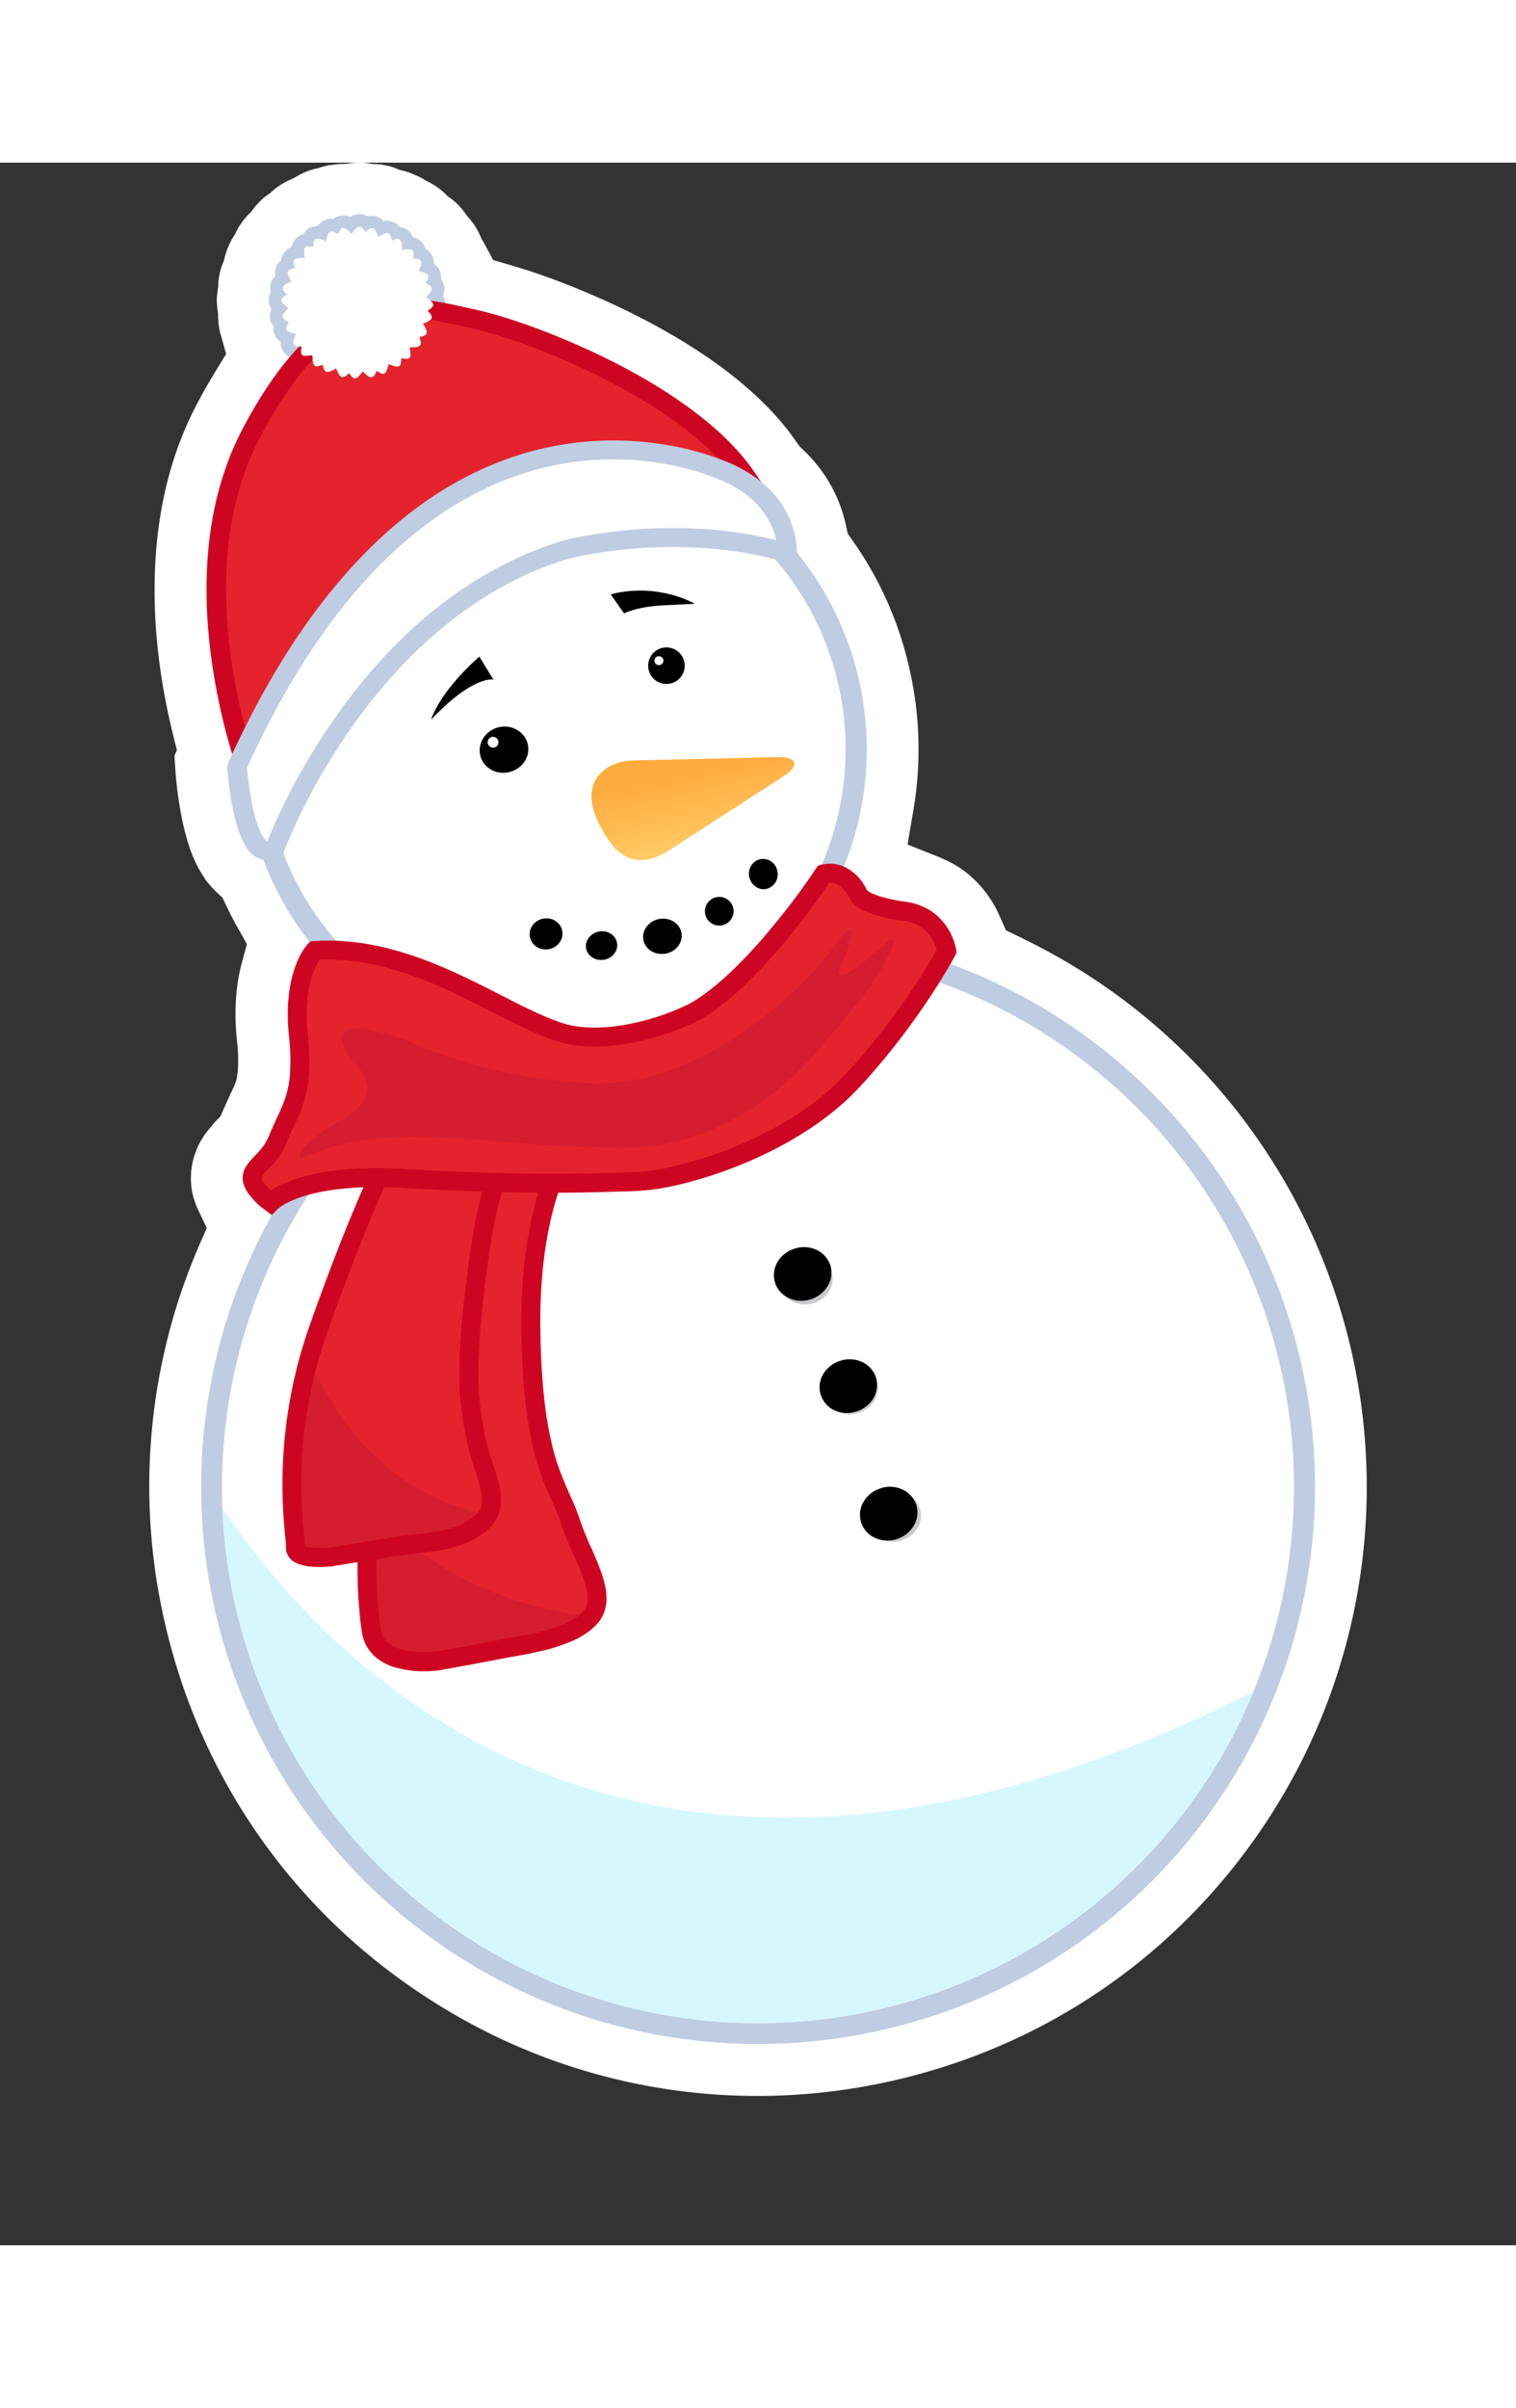 <svg xmlns="http://www.w3.org/2000/svg" width="680.1" height="1079.7" viewBox="-83.423 0.299 846.831 1162.777" style=""><rect x="-83.423" y="0.299" width="846.831" height="1162.777" fill="#333333" stroke="none"/><g><defs><linearGradient id="a" x1="5761.85" y1="4136.89" x2="5763.03" y2="4136.89" gradientTransform="matrix(-10.61 -46.78 -46.78 10.61 254980 226043.4)" gradientUnits="userSpaceOnUse"><stop offset="0" stop-color="#ffd975"></stop><stop offset=".58" stop-color="#ffbc53"></stop><stop offset="1" stop-color="#ffab3f"></stop></linearGradient></defs><g data-name="Layer 2"><path d="M339.3 1079.7a337.5 337.5 0 0 1-180.5-52.5C81.9 978.8 28.6 903.4 8.5 814.8a338.3 338.3 0 0 1 19.2-209.7l4.4-10-4.7-9.8a46.2 46.2 0 0 1-3.2-9 41.4 41.4 0 0 1 2.7-26.1v-.2a46.4 46.4 0 0 1 8.3-12.2v-.2l1.6-1.8 2.9-3 1.7-3.9 3.1-6.8.4-1c1-2.1 1.9-3.9 2.6-5.5l.6-1.6.7-2 .3-2.2a30.9 30.9 0 0 0 .4-3.5A93.1 93.1 0 0 0 49 491c-1.8-16.5-.8-31.5 2.9-44.8l2.6-9.6-4.9-8.7c-2.4-4.2-4.7-8.7-6.8-13.1l-2-4.2-3.4-3.1a63.7 63.7 0 0 1-6.3-7.2v-.2a61.9 61.9 0 0 1-4.8-8.1 74.1 74.1 0 0 1-4-9.8c-1.2-3.7-2.3-7.6-3.3-12a204.5 204.5 0 0 1-3.5-20.6c-.5-4.6-.8-8-.9-9.2l-.6-9 1.4-3-2-8.1c-.6-2.4-1.2-4.8-1.7-7.1-6.4-28-9.3-55.2-8.7-80.8.8-35.9 8.5-68.3 22.9-96 3.7-7.2 7.6-14 11.4-20.1l5.6-9.2L40 96.8a23.7 23.7 0 0 1-.9-3.6 50.8 50.8 0 0 1-.7-6.7v-1.7l-.2-1.7a40.1 40.1 0 0 1-.5-6.9 49.5 49.5 0 0 1 .6-5.4l.2-1.4V68a30.7 30.7 0 0 1 .7-5.3 36 36 0 0 1 2-6.6l.6-1.6.4-1.7a38.7 38.7 0 0 1 2.3-6.5 42.3 42.3 0 0 1 2.5-4.7l.8-1.2.6-1.2a30.4 30.4 0 0 1 2.7-4.7 36.9 36.9 0 0 1 4.3-5.3l1.3-1.2 1-1.4a38 38 0 0 1 4.6-5.2 27.2 27.2 0 0 1 4.2-3.4l1.1-.8 1-.9a34.6 34.6 0 0 1 4.4-3.4 43 43 0 0 1 6-3.2l1.6-.7 1.5-.9a43.2 43.2 0 0 1 6.1-3 41.3 41.3 0 0 1 5-1.5l1.4-.3 1.4-.5 4.1-1.1h1.2a40.2 40.2 0 0 1 6.8-.7h1.8l1.7-.3a36.4 36.4 0 0 1 5.7-.4h1.1a30.7 30.7 0 0 1 5.3.6l1.4.2h1.3a33.1 33.1 0 0 1 5.5.7 29.6 29.6 0 0 1 6.6 2l1.6.6 1.7.4a37.7 37.7 0 0 1 6.4 2.3 36.2 36.2 0 0 1 4.8 2.3l1.2.8 1.2.6a35.9 35.9 0 0 1 4.7 2.7 36.9 36.9 0 0 1 5.3 4.3l1.2 1.2 1.4 1a38 38 0 0 1 5.2 4.6 34.7 34.7 0 0 1 3.4 4.2l.8 1.1.9 1.1a43.5 43.5 0 0 1 3.3 4.2 40.2 40.2 0 0 1 3.3 6.1l.7 1.6.9 1.5.8 1.5 4.8 8.8 9.6 2.8c4.4 1.3 9.1 2.7 14 4.4 11.2 3.8 22.7 8.3 34.1 13.3 19.3 8.4 47.5 22.4 72.3 41.2 16.8 12.8 30.2 26.3 39.6 40.2l1.5 2.1 1.9 1.8a92.7 92.7 0 0 1 8.5 9.3 81.7 81.7 0 0 1 15.3 32 3.1 3.1 0 0 1 .2.8l1 4.8 2.8 4a199.4 199.4 0 0 1 31.7 71.5 201.7 201.7 0 0 1 2.2 78.9l-3.3 19.2 18.1 7.2 3.3 1.5a56.2 56.2 0 0 1 15.1 10.1 63.2 63.2 0 0 1 14.9 21l3.6 8.1 8 3.9a356.9 356.9 0 0 1 34.8 19.2 340 340 0 0 1 106.4 468.9c-48.5 76.8-123.9 130.2-212.5 150.3a341.6 341.6 0 0 1-75.9 8.5z" fill="#fff"></path><path d="M125.5 127a9.1 9.1 0 0 1-5.5-.7 9.8 9.8 0 0 1-3.1 1.4 9 9 0 0 1-6.4-1l-.6.2a7.7 7.7 0 0 1-3.7 0 9.1 9.1 0 0 1-4.8-2.7 9.9 9.9 0 0 1-5.5-.6 8.5 8.5 0 0 1-3.4-2.7 9.3 9.3 0 0 1-4.1-1.5A8.4 8.4 0 0 1 85 115a9.1 9.1 0 0 1-4.9-2.6 9.6 9.6 0 0 1-2.1-3.8 8.8 8.8 0 0 1-3.2-2.9 9.3 9.3 0 0 1-1.5-5.4 8.3 8.3 0 0 1-3.4-4.3 8.1 8.1 0 0 1-.5-4.3 8 8 0 0 1-1.9-3.9 9.1 9.1 0 0 1 .7-5.5 9 9 0 0 1-1.5-5.3 9.3 9.3 0 0 1 1.1-4.2 10.2 10.2 0 0 1-.2-4.3 9.2 9.2 0 0 1 2.8-4.8 8.9 8.9 0 0 1 .6-5.5 7.7 7.7 0 0 1 2.7-3.4 7.4 7.4 0 0 1 1.5-4.1 8.7 8.7 0 0 1 4.3-3.4 9.3 9.3 0 0 1 2.7-4.9 8.3 8.3 0 0 1 3.8-2.1 8 8 0 0 1 2.9-3.2 8.1 8.1 0 0 1 2.9-1.2l2.4-.3a9.2 9.2 0 0 1 4.3-3.4l1.2-.4a8.2 8.2 0 0 1 3.1-.1 8.6 8.6 0 0 1 3.7-1.8h.3a8.8 8.8 0 0 1 5.4.7 9 9 0 0 1 3.2-1.3 7.8 7.8 0 0 1 2.2-.3 9.9 9.9 0 0 1 4.1 1.2h.6a9.7 9.7 0 0 1 3.8-.1 9.2 9.2 0 0 1 4.8 2.8 8.4 8.4 0 0 1 5.5.6 7.7 7.7 0 0 1 3.4 2.7 9.8 9.8 0 0 1 4.1 1.4 9.4 9.4 0 0 1 3.4 4.4 8.7 8.7 0 0 1 4.8 2.7 7.8 7.8 0 0 1 2.2 3.8 8.6 8.6 0 0 1 3.2 2.9 9 9 0 0 1 1.4 5.3 8.9 8.9 0 0 1 3.5 4.3 8.2 8.2 0 0 1 .5 4.3 9.8 9.8 0 0 1 1.8 4 8.1 8.1 0 0 1-.7 5.4 8.7 8.7 0 0 1 1.6 5.4 7.6 7.6 0 0 1-1.2 4.1 8.1 8.1 0 0 1 .2 4.4 8.5 8.5 0 0 1-2.7 4.8 9 9 0 0 1-.6 5.5 8.5 8.5 0 0 1-2.7 3.4 9 9 0 0 1-1.5 4.1 9.1 9.1 0 0 1-4.4 3.4 8.5 8.5 0 0 1-2.6 4.8 8.9 8.9 0 0 1-3.8 2.1 9 9 0 0 1-2.9 3.3 14.8 14.8 0 0 1-2.9 1.2 11 11 0 0 1-2.5.2 8.5 8.5 0 0 1-4.3 3.5l-1.1.3a8.8 8.8 0 0 1-3.2.2 8.7 8.7 0 0 1-3.6 1.8z" fill="#bfcde2"></path><path d="M408.8 1043a311.1 311.1 0 1 1 194.4-137.5A309.3 309.3 0 0 1 408.8 1043z" fill="#bfcde2"></path><circle cx="340" cy="739.6" r="299.4" transform="rotate(-45 340.069 739.639)" fill="#fff"></circle><circle cx="226.5" cy="327.8" r="174.2" transform="rotate(-45 226.56 327.755)" fill="#bfcde2"></circle><path d="M384.9 291.9a162.4 162.4 0 1 1-194.3-122.5c87.5-19.8 174.5 35 194.3 122.5z" fill="#fff"></path><path d="M184.3 276.1l7.9 12.8s-11.4-2.5-34.8 22.4c0 0 3.9-14.7 26.9-35.2z"></path><path d="M257.7 241.3l7.5 10.7s6.6-3.9 23.1-4.6l16.4-.8s-20.2-12.1-47-5.3z"></path><path d="M258.8 381.7c-26.8-36.3-1.2-47.4 10.4-47.6l81.2-1.9c11.7-.3 13.2 4.7 3.4 11l-63.7 41.2c-9.8 6.3-21.1 8.8-31.3-2.7z" fill="url(#a)"></path><path d="M179.4 87.1c-36.6-7.9-78.7-20-122.8 64.9s1.6 196.6 1.6 196.6c105-164.5 275.2-172.5 275.2-172.5-31.4-46.5-117.4-81-154-89z" fill="#e5232d"></path><path d="M338 173.1c-8.3-12.2-20-23.5-33.4-33.6-20-15.2-43.9-28-66.4-37.8-11.2-4.9-22-9.1-31.8-12.4a237.8 237.8 0 0 0-25.7-7.3c-8.3-1.8-17.1-3.9-26.4-5a85.1 85.1 0 0 0-29.2 1.1 68.4 68.4 0 0 0-18.3 6.9c-9.3 5-18.5 12.4-27.6 22.9s-18.3 24.2-27.5 41.8C37.8 176.5 32.6 205.6 32 233s3.4 53.3 8 73.8c6 26.3 13.1 43.7 13.2 43.9l3.9 9.7 5.8-9c36.1-56.6 79.9-94.3 121.7-119.5a372.2 372.2 0 0 1 109.7-44.3c12.1-2.8 22-4.3 28.8-5.2l7.9-.8 2-.2h.6l9.7-.5zm-46.1 4.2A384.6 384.6 0 0 0 179 222.9c-40.8 24.5-83.4 60.7-119.3 113.7-2.5-7.4-5.9-18.6-9-32.2-4.5-19.9-8.4-45-7.8-71.3s5.6-53.8 18.6-78.7c11.8-22.8 23.3-38.2 34.3-48.4a83.2 83.2 0 0 1 16.1-11.8 64.1 64.1 0 0 1 15.5-5.8 74.9 74.9 0 0 1 25.4-.9c8.5 1 16.9 3 25.3 4.8a267.6 267.6 0 0 1 34.4 10.5 384.9 384.9 0 0 1 65.1 31.3 225.5 225.5 0 0 1 29.4 21.2 132.5 132.5 0 0 1 16.3 16.4 307.7 307.7 0 0 0-31.4 5.6z" fill="#ce0522"></path><path d="M211.4 325c1.6 6.9-3.1 13.9-10.5 15.6s-14.6-2.6-16.1-9.5 3.1-13.9 10.4-15.6 14.6 2.6 16.2 9.5z"></path><path d="M298.8 278.9a10.2 10.2 0 0 1-19.9 4.5 10.2 10.2 0 0 1 19.9-4.5z"></path><path d="M230.6 429.1c1 4.7-2.3 9.3-7.3 10.3s-9.8-2-10.7-6.7 2.3-9.3 7.3-10.3 9.8 2 10.7 6.7z"></path><path d="M261.2 435.8c.9 4.3-2.3 8.6-7 9.5s-9.3-1.8-10.2-6.1 2.3-8.6 7-9.6 9.4 1.8 10.2 6.2z"></path><path d="M297.2 430.1c1.1 5.4-2.8 10.7-8.7 11.8s-11.4-2.2-12.5-7.5 2.8-10.7 8.7-11.8 11.4 2.2 12.5 7.5z"></path><path d="M326.2 416.7a8 8 0 0 1-15.7 3.1 8 8 0 1 1 15.7-3.1z"></path><path d="M350.8 395.9a8.3 8.3 0 0 1-6.2 9.9c-4.3.9-8.5-2.2-9.5-6.7s1.9-9.1 6.2-9.9a8.1 8.1 0 0 1 9.5 6.7z"></path><path d="M194.9 323.2a2.9 2.9 0 0 1-2.2 3.6 3 3 0 1 1 2.2-3.6z" fill="#fff"></path><path d="M287.1 277.8a2.5 2.5 0 1 1-3-1.9 2.6 2.6 0 0 1 3 1.9z" fill="#fff"></path><path d="M381.2 619.7c2.2 7.2-2.4 15-10.3 17.4s-16.1-1.4-18.3-8.6 2.4-15.1 10.3-17.5 16.1 1.4 18.3 8.7z" fill="#c8cace"></path><path d="M406.4 680.9c2.2 7.2-2.4 15.1-10.3 17.5s-16.1-1.5-18.3-8.7 2.3-15 10.3-17.5 16.1 1.5 18.3 8.7z" fill="#c8cace"></path><path d="M430.5 752c2.3 7.2-2.3 15-10.3 17.5s-16.1-1.5-18.3-8.7 2.4-15.1 10.3-17.5 16.1 1.4 18.3 8.7z" fill="#c8cace"></path><path d="M380.4 616l-1.1.3 1.1-.3a14.5 14.5 0 0 0-7.1-8.4 17.1 17.1 0 0 0-11.4-1.4l-1.3.4a16.5 16.5 0 0 0-9.4 7 14.4 14.4 0 0 0-2 10.9l.3 1a13.8 13.8 0 0 0 7.1 8.4 16.4 16.4 0 0 0 11.4 1.4l1.3-.3a17.5 17.5 0 0 0 9.4-7.1 14.8 14.8 0 0 0 2-10.9z"></path><path d="M405.9 678.6a14.8 14.8 0 0 0-7.1-8.4 17.1 17.1 0 0 0-11.4-1.4l-1.3.4a16.9 16.9 0 0 0-9.4 7 14.8 14.8 0 0 0-2 10.9l.3 1a14.3 14.3 0 0 0 7.1 8.5 16.4 16.4 0 0 0 11.4 1.3l1.3-.3a16.9 16.9 0 0 0 9.4-7 14.9 14.9 0 0 0 2-10.9z"></path><path d="M428.7 750.9a4.3 4.3 0 0 0-.2-1.1l-1.2.4 1.2-.4a14.6 14.6 0 0 0-7.2-8.4 16.9 16.9 0 0 0-11.4-1.4l-1.3.4a16.6 16.6 0 0 0-9.3 7 14 14 0 0 0-2 10.9 4.5 4.5 0 0 0 .3 1.1 14.1 14.1 0 0 0 7.1 8.4 16.9 16.9 0 0 0 11.4 1.4l1.3-.4a16.6 16.6 0 0 0 9.3-7 14 14 0 0 0 2-10.9z"></path><path d="M235.1 758.5c-6-19.2-21.6-31.9-22-110.1s27.3-108.7 27.3-108.7-58.5-5.1-70.7 16.3-27.5 80.5-40.2 149.8-6.6 105.3-5.7 113.3c2.7 22.6 37 17.8 37 17.8s30.5-5.5 40.3-7.5 35.8-5.1 45.8-17.6-5.9-34.1-11.8-53.3z" fill="#e5232d"></path><path d="M123.5 747.4c-4.2 42.4-.4 65.5.3 71.7 2.7 22.6 37 17.8 37 17.8s30.5-5.5 40.3-7.5 35.3-5.1 45.4-17.3c-69.7-8.9-105.7-41.3-123-64.7z" fill="#d61d2f"></path><path d="M251.5 535.3l-10.6-.9c-.2 0-6.7-.6-16-.5s-21.2.6-32.3 3.1a61.8 61.8 0 0 0-15.8 5.7 30.2 30.2 0 0 0-6.7 4.5 25.2 25.2 0 0 0-5 6.2c-3.4 5.9-6.7 13.8-10.1 23.6-5.1 14.7-10.3 33.6-15.6 55.4s-10.3 46.4-15.1 72.4c-6.4 35-8.1 61.6-8 80.6a223.3 223.3 0 0 0 1 22.8c.2 2.9.5 5.3.7 7.2s.5 3.4.6 4.3a25.1 25.1 0 0 0 .4 2.7 24.8 24.8 0 0 0 3.8 8.4 21.8 21.8 0 0 0 5.3 5.2 30.1 30.1 0 0 0 11 4.9 59 59 0 0 0 15.3 1.7c4.1-.1 7-.5 7.1-.5h.2l16.5-3 23.9-4.5 6.7-1.2c2.7-.5 5.8-1.1 9.1-1.9a98.5 98.5 0 0 0 17.8-5.6 44.4 44.4 0 0 0 8.3-4.5 32.2 32.2 0 0 0 7-6.3 20.6 20.6 0 0 0 4.2-10.3 32.3 32.3 0 0 0-.8-10.7c-1.4-6.3-4.2-12.6-6.9-19a174.3 174.3 0 0 1-7.4-18.2 88.3 88.3 0 0 0-3.5-9c-1.9-4.4-4-8.8-6.1-14.2a122.8 122.8 0 0 1-6.1-19.9c-3.3-14.4-5.8-34.7-6-65.4-.2-38.5 6.5-65 13.1-81.7a107.4 107.4 0 0 1 9.1-18.2c1.2-1.9 2.2-3.3 2.8-4.1a4.9 4.9 0 0 1 .8-1v-.2zm-29.8 27.5c-7.1 18-14.1 45.9-13.9 85.6.2 31.3 2.7 52.4 6.2 67.7a140 140 0 0 0 8.9 26.9c1.4 3.4 2.8 6.4 4 9.1a62.3 62.3 0 0 1 3.1 8c2 6.6 5 13.1 7.8 19.3s5.2 12.1 6.3 17.1a22.9 22.9 0 0 1 .6 7.1 10.6 10.6 0 0 1-2 4.9 23.7 23.7 0 0 1-4.6 4.2 54.1 54.1 0 0 1-10.5 5.1 102.1 102.1 0 0 1-12 3.4c-3.1.7-6 1.3-8.7 1.7l-6.9 1.3-23.7 4.5-11.5 2.1-4.8.8h-.3a55.5 55.5 0 0 1-6.1.3 51.4 51.4 0 0 1-7.5-.5 26.4 26.4 0 0 1-10.9-3.5 14.5 14.5 0 0 1-3.7-3.2 11.3 11.3 0 0 1-2.1-4.7l-.3-1.6c-.1-1.1-.3-2.5-.6-4.4a239.4 239.4 0 0 1-1.6-35.9c.4-17.8 2.3-41.4 7.8-71.5 6.4-34.5 13.3-66.5 20.2-92.4 3.4-12.9 6.9-24.4 10.1-33.8s6.5-17 9.3-21.8a12.1 12.1 0 0 1 2.9-3.6 27.4 27.4 0 0 1 7.4-4.5 59.2 59.2 0 0 1 10.3-3.2c9.9-2.3 21.2-2.9 30-2.9h5.7a116.3 116.3 0 0 0-8.9 18.4z" fill="#ce0522"></path><path d="M227 508.2s-57.3-9.2-72.3 9.5-38.3 71.8-60.5 134.5-12.3 113.9-12.6 121.3 19.7 5.3 19.7 5.3 36.7-6.2 46.6-7.3 26.8-1.9 38.3-12.6-.7-28.9-3.9-47-7.8-34 2.6-105.9 42.1-97.8 42.1-97.8z" fill="#e5232d"></path><path d="M89.3 667.6c-15.7 55.5-7.4 99.1-7.7 105.9s19.7 5.3 19.7 5.3 36.7-6.2 46.6-7.3 26.8-1.9 38.3-12.6a14.8 14.8 0 0 0 3-3.7c-59.9-12-88.1-59.1-99.9-87.6z" fill="#d61d2f"></path><path d="M239.5 504.8l-11.7-1.9c-.1 0-8.1-1.3-19.1-1.9a177.5 177.5 0 0 0-18.1-.3 107.3 107.3 0 0 0-18.9 2.3 51.5 51.5 0 0 0-11.8 4.1 27.8 27.8 0 0 0-9.4 7.3c-4.1 5.1-8.4 12.1-13.2 20.9-7.1 13.1-14.9 30.1-23.1 49.7s-16.7 41.9-25 65.5a267 267 0 0 0-13.9 110.2c.3 3.4.5 6.3.8 8.5s.1 2.1.2 2.8v1.3a16.4 16.4 0 0 0 .2 2.3 11.8 11.8 0 0 0 1.2 2.8 10.8 10.8 0 0 0 3.5 3.3 18.8 18.8 0 0 0 3.4 1.4 30.6 30.6 0 0 0 5.9 1.1 69.6 69.6 0 0 0 7.8.1l3.6-.3h.3l1.6-.3 21.9-3.6 13.3-2 9.5-1.3 8.2-.9c3.1-.4 6.5-.9 10-1.7a62.7 62.7 0 0 0 11.8-3.9 42.7 42.7 0 0 0 11.3-7.5 17.9 17.9 0 0 0 4.3-5.6 21.4 21.4 0 0 0 2.3-9.5 44 44 0 0 0-1.1-9.5c-1-4.1-2.3-8.3-3.7-12.4a118.6 118.6 0 0 1-3.5-12.2l-.6-2.6c-1.6-9.3-3.5-17.1-3.7-31.9s1.2-36.5 6.4-72.3 15.4-59.1 24.2-74a122 122 0 0 1 11.5-16c1.4-1.6 2.6-2.8 3.4-3.6l.9-.8h.2zm-34.2 22.6c-9.5 16.1-20.3 41.2-25.6 77.9s-6.7 58.3-6.5 73.9 2.3 24.8 3.9 33.6l.6 3.2c1.1 4.6 2.5 9 3.8 13.1a95.5 95.5 0 0 1 3.4 11.5 23.1 23.1 0 0 1 .7 8.7 7.5 7.5 0 0 1-.9 3.1 8.3 8.3 0 0 1-2.1 2.6 32.5 32.5 0 0 1-8.5 5.7 53.5 53.5 0 0 1-9.8 3.2c-3 .7-6 1.1-8.9 1.5l-8 .8c-2.7.3-6.9.9-11.7 1.7-13.9 2.1-33.2 5.3-35.1 5.6l-2.7.2h-4.2l-3.4-.3a14.2 14.2 0 0 1-3.4-.8 7.1 7.1 0 0 0-.1-1.4c-.1-1.7-.3-3.7-.5-6.3a274.4 274.4 0 0 1-.9-43.3A249.6 249.6 0 0 1 99.2 654c11-31.2 22.4-60.1 32.7-83.4 5.2-11.6 10.2-21.9 14.7-30.3a145.3 145.3 0 0 1 12.2-19.3 16.7 16.7 0 0 1 5.9-4.5 41.3 41.3 0 0 1 9.4-3.2 97.8 97.8 0 0 1 16.9-2 201.3 201.3 0 0 1 24.3.8h.7a112.2 112.2 0 0 0-10.7 15.3z" fill="#ce0522"></path><path d="M421.4 418.2s-22.4-2.9-25.4-9.5-10.1-13.5-19.1-11.5c0 0-37.9 57.9-72.7 77.4 0 0-32.6 17.2-65.3 13.3S154 436.1 92.4 440.2c0 0-12.7 13-9.2 47.3s-4.6 40.7-11.4 57.9-24.5 17.1-6.6 33.4l2.7 2s16-16.8 73.6-13.4c66 3.9 103.7 2.6 129.7 1.8s86.8-19.1 121-55.7 53.2-73 53.2-73-3-19.8-24-22.3z" fill="#e5232d"></path><path d="M450.7 439.7a9 9 0 0 0-.3-1.2 33 33 0 0 0-10-17.4 27.9 27.9 0 0 0-7.8-5.2 35 35 0 0 0-10.5-3 84 84 0 0 1-11.2-2.2 40.9 40.9 0 0 1-7.5-2.6 7.6 7.6 0 0 1-2.1-1.3l-.5-.3a28.3 28.3 0 0 0-3.6-5.9 25.2 25.2 0 0 0-8.9-7.1 22.4 22.4 0 0 0-5.9-1.7 21.8 21.8 0 0 0-6.7.4l-2.1.5-1.2 1.7a380 380 0 0 1-23.6 31.6 273.8 273.8 0 0 1-22.6 24.8c-8.1 7.8-16.6 14.7-24.5 19.1a133.8 133.8 0 0 1-29.8 10.5c-9.9 2.3-21.2 3.6-32.3 2.3a53.2 53.2 0 0 1-12-3.1c-7.8-2.8-16.7-7.1-26.5-12.1-14.7-7.5-31.4-16.3-49.6-22.9s-38.3-11.1-59.5-9.7l-2 .2-1.4 1.4c-.5.5-4.1 4.4-7.1 12.7s-5.4 21-3.5 38.8a121.3 121.3 0 0 1 .6 20.2 54.3 54.3 0 0 1-4.2 18.4c-1 2.5-2.2 5-3.5 7.8s-2.7 5.7-4 9.1a27.9 27.9 0 0 1-3.8 6.6 34.6 34.6 0 0 1-3.5 4l-2.7 2.9a23 23 0 0 0-3.7 5.2 13.6 13.6 0 0 0-1 3.6 13.5 13.5 0 0 0 .2 4 18.3 18.3 0 0 0 3.2 6.4 43.4 43.4 0 0 0 6 6.5l.2.2 6.6 5 3.2-3.3c.3-.3 5.8-5.5 21.6-9.1 10.8-2.4 26.2-4.1 47.9-2.8 33.2 2 59.2 2.6 80.2 2.7s37.1-.5 50-.9a129.4 129.4 0 0 0 23.3-3.3 242.1 242.1 0 0 0 51.8-18.6c18.1-9 35.8-20.7 49.7-35.5 34.7-37.3 53.9-73.9 54-74.1l.8-1.6zm-62.4 70.1c-12.6 13.6-29.3 24.8-46.6 33.3a223.8 223.8 0 0 1-49.5 17.7 104.7 104.7 0 0 1-21.2 3.1c-13 .5-28.8 1-49.6.9s-46.7-.7-79.6-2.7c-22.6-1.3-39 .4-50.9 3.1s-19 6.3-23 8.9a39.7 39.7 0 0 1-3.8-4.2 6.2 6.2 0 0 1-1.3-2.4 1.3 1.3 0 0 1-.1-.5c.1-.1.1-.3.3-.5a8.5 8.5 0 0 1 1.8-2.5c1.5-1.6 3.6-3.6 5.8-6.3a37.4 37.4 0 0 0 6.1-10.3c1.6-4.1 3.4-7.6 5.1-11.2 2.5-5.5 5-11.2 6.4-18.9s1.7-17.2.3-30.4c-1.7-16.4.5-27.3 2.9-34.1a38.5 38.5 0 0 1 3.5-7.1l.2-.3a125.2 125.2 0 0 1 40.1 5.1c20.5 5.7 39.6 15.5 56.8 24.3 8.6 4.3 16.8 8.5 24.5 11.8s14.9 5.7 21.8 6.6c12.7 1.5 25.2 0 35.9-2.4a152.2 152.2 0 0 0 32.5-11.5h.1c9.3-5.2 18.5-12.8 27.1-21.1 13-12.6 24.8-27 33.4-38.3 6-8 10.5-14.5 12.6-17.6l2.1.2a11.1 11.1 0 0 1 5.4 3.1 16.6 16.6 0 0 1 3.8 5.4 10 10 0 0 0 1.6 2.4 15.3 15.3 0 0 0 3.7 3.1 32.4 32.4 0 0 0 7.6 3.3 74.4 74.4 0 0 0 11.2 2.9c3.2.6 5.4.8 5.5.8a22.6 22.6 0 0 1 9.3 3 24 24 0 0 1 4.5 3.7 24.5 24.5 0 0 1 4 6.3 16.5 16.5 0 0 1 1.2 3.2c-4.1 7.6-22.2 38.8-51.5 70.1zm51.9-68.5z" fill="#ce0522"></path><path d="M70.4 382.6S118.2 251 232.9 216.3c0 0 62.2-16.2 123.4 1.9 0 0 2-30.1-35.5-45.8-21.4-9-169.2-61.9-271.8 165.1 0 0 4 57.6 21.4 45.1z" fill="#fff"></path><path d="M350.9 187.7c-5.9-7.4-14.7-14.7-27.9-20.2a156.1 156.1 0 0 0-36.1-9.9 176.3 176.3 0 0 0-66.4 2.1c-27.7 6.3-58.5 20.4-88.9 47.9S70.9 275.9 44 335.5l-.5 1.2v1.3s.2 3.3.8 8.2 1.5 11.2 2.9 17.6c.7 3.1 1.6 6.2 2.5 9.2a50.2 50.2 0 0 0 2.6 6.2 28.6 28.6 0 0 0 2.4 4.2 16 16 0 0 0 5.4 4.9 11.4 11.4 0 0 0 3.8 1.3 11.9 11.9 0 0 0 4.2-.2 13.4 13.4 0 0 0 5.4-2.5l1.4-1 .6-1.6c.2-.7 12.3-33.3 38.2-69.7 12.9-18.2 29.3-37.4 49.4-54.1s43.6-30.8 71.2-39.1l2.1-.5a259.2 259.2 0 0 1 43.8-5.7c21.5-1 48.1.3 74.4 8l6.6 2 .5-6.8a42.1 42.1 0 0 0-1.1-10.2 51.7 51.7 0 0 0-9.7-20.5zm-116.7 22.8l-2.6.7h-.2c-29.5 9-54.7 24.1-75.8 41.7-31.6 26.5-54.1 58.4-68.7 83.7A330.2 330.2 0 0 0 66 379h-.3l-.3-.2a6.6 6.6 0 0 1-1.6-1.7 27.1 27.1 0 0 1-3.2-6.6 67.4 67.4 0 0 1-2.6-9.2c-1.3-5.9-2.2-12-2.8-16.6-.3-2.3-.5-4.2-.6-5.6a2.2 2.2 0 0 0-.1-.8c26.4-57.9 55.5-97 84.4-123s58-39.4 84-45.3a164.1 164.1 0 0 1 62.1-2 145.2 145.2 0 0 1 33.6 9.3c11.6 4.8 18.8 10.9 23.5 16.9a39.8 39.8 0 0 1 7.9 16.4c.1.1.1.2.1.4-25.2-6.3-49.9-7.3-70.2-6.4a280.4 280.4 0 0 0-45.7 5.9z" fill="#bfcde2"></path><path d="M154.8 95.8c.7-1.4-.8-3.6-1.9-5.6 2.1-.9 4.5-1.8 4.8-3.2s-.9-2.6-2.2-4c1.6-1.1 3-2.1 3.1-3.3s-2.2-3-4-4.4c1.6-1.7 3.5-3.4 3.2-4.9s-1.8-2-3.6-2.8c1.1-1.6 2-3.1 1.6-4.3s-3.1-1.9-5.3-2.5c.8-2.1 1.9-4.4 1.1-5.7s-2.5-1.2-4.4-1.2c.4-1.9.7-3.7-.2-4.6s-3.5-.6-5.8-.2c-.1-2.4 0-4.9-1.3-5.8s-2.7-.2-4.5.5c-.3-1.8-.8-3.6-1.9-4.1s-3.5.8-5.5 2c-1-2.1-1.8-4.5-3.3-4.8s-2.6.9-4 2.2c-1.1-1.6-2.1-3.1-3.3-3.1s-3 2.1-4.4 4c-1.7-1.6-3.4-3.5-4.9-3.2s-2 1.8-2.8 3.5c-1.6-1-3.1-2-4.3-1.5s-1.8 3-2.4 5.3c-2.2-.8-4.5-2-5.8-1.1s-1.2 2.5-1.2 4.4c-1.9-.4-3.7-.7-4.6.2s-.5 3.5-.2 5.8c-2.4.1-4.9-.1-5.8 1.2s-.2 2.8.5 4.5c-1.8.4-3.6.8-4.1 2s.8 3.5 2 5.5c-2.1 1-4.5 1.8-4.8 3.3s.9 2.6 2.2 4c-1.6 1-3.1 2.1-3.1 3.3s2.1 2.9 4 4.3c-1.6 1.7-3.5 3.4-3.2 5s1.8 2 3.5 2.8c-1 1.5-2 3.1-1.5 4.2s3 1.9 5.3 2.5c-.8 2.2-1.9 4.5-1.1 5.8s2.5 1.1 4.4 1.2c-.4 1.9-.7 3.6.2 4.6s3.5.5 5.8.2c.1 2.3 0 4.9 1.2 5.8s2.8.1 4.5-.5c.4 1.8.8 3.5 2 4s3.5-.8 5.5-1.9c1 2.1 1.8 4.5 3.3 4.8s2.6-.9 4-2.2c1 1.5 2.1 3 3.3 3s2.9-2.1 4.4-3.9c1.6 1.6 3.4 3.5 4.9 3.2s2-1.9 2.8-3.6c1.5 1.1 3.1 2 4.2 1.6s1.9-3.1 2.5-5.3c2.2.8 4.5 1.9 5.8 1.1s1.1-2.5 1.2-4.4c1.9.4 3.7.6 4.6-.2s.5-3.6.2-5.9c2.3 0 4.9.1 5.8-1.2s.1-2.7-.5-4.5c1.8-.3 3.5-.8 4-1.9z" fill="#fff"></path><path d="M40.8 751.3a301.8 301.8 0 0 0 7.2 54.5c36.6 161.3 197 262.4 358.3 225.8A298.9 298.9 0 0 0 616.8 854c-345.4 173.3-519.4-17.7-576-102.7z" fill="#d7f7ff"></path><path d="M141.4 489.4s47.1 23.2 107 24.9 116.9-52.3 134-76.3 7.3 4 3.5 12.1 7.7 2.3 23.7-12.6-3.3 20.8-15 33.1S342 550.9 263 550.3s-124.3-16-174.4 4.2c-7.7 5-8.2-4.5 18.2-19.4s10.5-28.6 5.7-35.1c-8.2-11-11.9-23.8 28.9-10.6z" fill="#d61d2f"></path></g></g></svg>